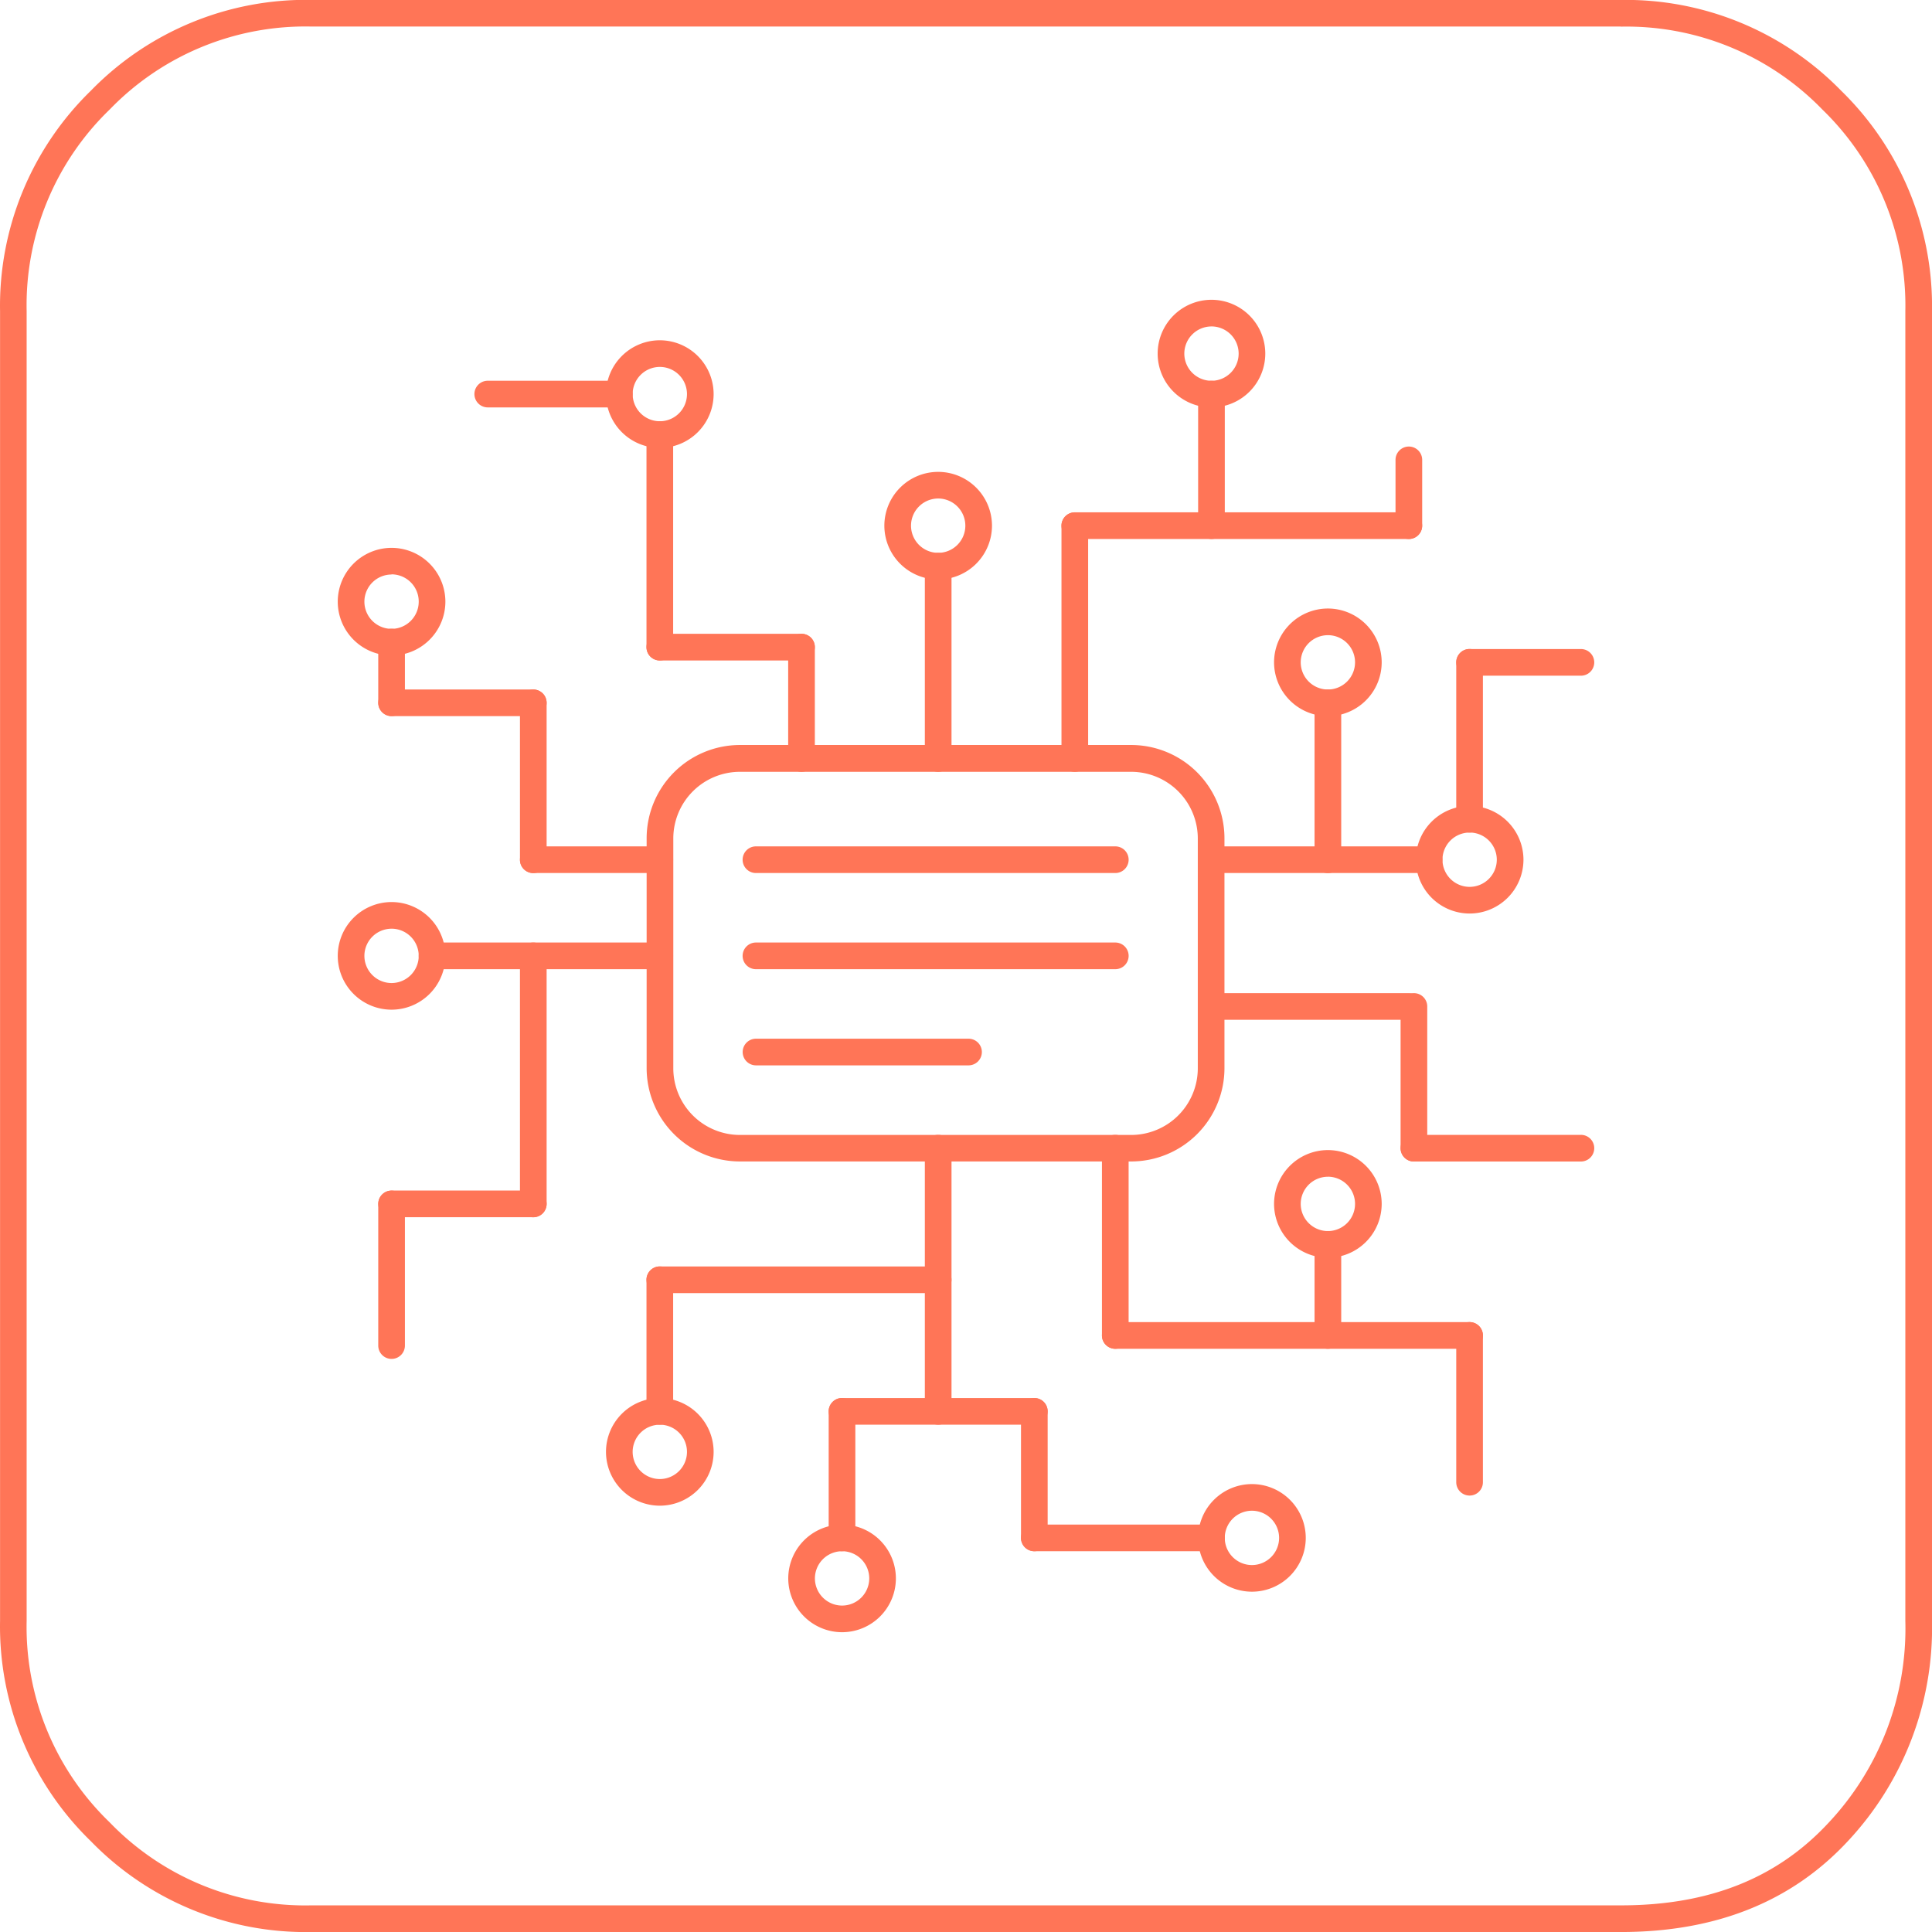 <svg xmlns="http://www.w3.org/2000/svg" width="100" height="100" viewBox="0 0 100 100">
    <g id="Group_1070" data-name="Group 1070" transform="translate(315 510)">
        <g id="Group_1018" data-name="Group 1018" transform="translate(-315 -510)">
            <g id="Group_1017" data-name="Group 1017">
                <g id="Group_1016" data-name="Group 1016">
                    <path id="Path_915" d="M-231.106-508.621a14.11 14.11 0 0 1 10.432 4.292 14.113 14.113 0 0 1 4.294 10.435v67.788a14.691 14.691 0 0 1-3.991 10.47c-2.665 2.864-6.177 4.257-10.736 4.257h-67.784a14.049 14.049 0 0 1-10.436-4.3 14.047 14.047 0 0 1-4.294-10.432v-67.788a14.076 14.076 0 0 1 4.3-10.434 14.074 14.074 0 0 1 10.433-4.293h67.784m0-1.379h-67.784a15.536 15.536 0 0 0-11.409 4.7 15.53 15.53 0 0 0-4.7 11.409v67.788a15.5 15.5 0 0 0 4.7 11.409 15.5 15.5 0 0 0 11.409 4.7h67.784q7.378 0 11.746-4.7A16.162 16.162 0 0 0-215-426.106v-67.788a15.573 15.573 0 0 0-4.7-11.409 15.573 15.573 0 0 0-11.409-4.7z" fill="#ff7557" data-name="Path 915" transform="translate(315 510)"/>
                </g>
            </g>
        </g>
        <g id="Group_1069" data-name="Group 1069" transform="translate(-297.518 -494.483)">
            <g id="Group_1019" data-name="Group 1019" transform="translate(15.993 23.053)">
                <path id="Path_916" d="M-192.844-376.6H-213.1a4.833 4.833 0 0 1-4.828-4.828v-11.9a4.833 4.833 0 0 1 4.828-4.828h20.252a4.833 4.833 0 0 1 4.828 4.828v11.9a4.833 4.833 0 0 1-4.824 4.828zm-20.256-20.168a3.452 3.452 0 0 0-3.448 3.448v11.9a3.452 3.452 0 0 0 3.448 3.448h20.252a3.452 3.452 0 0 0 3.448-3.448v-11.9a3.452 3.452 0 0 0-3.448-3.448z" fill="#ff7557" data-name="Path 916" transform="translate(217.923 398.147)"/>
            </g>
            <g id="Group_1020" data-name="Group 1020" transform="translate(20.957 28.292)">
                <path id="Path_917" d="M-184.238-381.575h-18.6a.689.689 0 0 1-.69-.69.69.69 0 0 1 .69-.69h18.6a.69.69 0 0 1 .69.69.69.69 0 0 1-.69.69z" fill="#ff7557" data-name="Path 917" transform="translate(203.527 382.954)"/>
            </g>
            <g id="Group_1021" data-name="Group 1021" transform="translate(20.957 33.269)">
                <path id="Path_918" d="M-184.238-367.141h-18.6a.689.689 0 0 1-.69-.69.69.69 0 0 1 .69-.69h18.6a.69.69 0 0 1 .69.69.69.69 0 0 1-.69.69z" fill="#ff7557" data-name="Path 918" transform="translate(203.527 368.52)"/>
            </g>
            <g id="Group_1022" data-name="Group 1022" transform="translate(20.957 38.247)">
                <path id="Path_919" d="M-191.835-352.706h-11a.69.69 0 0 1-.69-.69.689.689 0 0 1 .69-.69h11a.69.69 0 0 1 .69.69.69.69 0 0 1-.69.69z" fill="#ff7557" data-name="Path 919" transform="translate(203.527 354.085)"/>
            </g>
            <g id="Group_1023" data-name="Group 1023" transform="translate(30.388 13.098)">
                <path id="Path_920" d="M-175.488-415.682a.69.69 0 0 1-.69-.69v-9.955a.69.69 0 0 1 .69-.69.69.69 0 0 1 .69.69v9.955a.69.69 0 0 1-.69.69z" fill="#ff7557" data-name="Path 920" transform="translate(176.178 427.016)"/>
            </g>
            <g id="Group_1024" data-name="Group 1024" transform="translate(28.292 8.907)">
                <path id="Path_921" d="M-179.47-433.6a2.788 2.788 0 0 1-2.786-2.785 2.788 2.788 0 0 1 2.786-2.785 2.788 2.788 0 0 1 2.785 2.785 2.788 2.788 0 0 1-2.785 2.785zm0-4.191a1.408 1.408 0 0 0-1.406 1.406 1.408 1.408 0 0 0 1.406 1.406 1.407 1.407 0 0 0 1.406-1.406 1.407 1.407 0 0 0-1.406-1.406z" fill="#ff7557" data-name="Path 921" transform="translate(182.256 439.17)"/>
            </g>
            <g id="Group_1025" data-name="Group 1025" transform="translate(42.438)">
                <path id="Path_922" d="M-138.447-459.429a2.788 2.788 0 0 1-2.786-2.785 2.789 2.789 0 0 1 2.786-2.786 2.788 2.788 0 0 1 2.785 2.786 2.788 2.788 0 0 1-2.785 2.785zm0-4.191a1.408 1.408 0 0 0-1.406 1.406 1.408 1.408 0 0 0 1.406 1.406 1.407 1.407 0 0 0 1.406-1.406 1.408 1.408 0 0 0-1.406-1.407z" fill="#ff7557" data-name="Path 922" transform="translate(141.233 465)"/>
            </g>
            <g id="Group_1026" data-name="Group 1026" transform="translate(55.798 26.196)">
                <path id="Path_923" d="M-99.7-383.46a2.788 2.788 0 0 1-2.785-2.786 2.788 2.788 0 0 1 2.785-2.785 2.788 2.788 0 0 1 2.786 2.785 2.789 2.789 0 0 1-2.786 2.786zm0-4.191a1.407 1.407 0 0 0-1.406 1.406 1.408 1.408 0 0 0 1.406 1.405 1.408 1.408 0 0 0 1.406-1.406 1.408 1.408 0 0 0-1.406-1.406z" fill="#ff7557" data-name="Path 923" transform="translate(102.488 389.031)"/>
            </g>
            <g id="Group_1027" data-name="Group 1027" transform="translate(48.463 44.01)">
                <path id="Path_924" d="M-120.974-331.8a2.789 2.789 0 0 1-2.786-2.785 2.789 2.789 0 0 1 2.786-2.786 2.788 2.788 0 0 1 2.785 2.786 2.788 2.788 0 0 1-2.785 2.785zm0-4.191a1.408 1.408 0 0 0-1.406 1.406 1.408 1.408 0 0 0 1.406 1.406 1.407 1.407 0 0 0 1.406-1.406 1.408 1.408 0 0 0-1.406-1.408z" fill="#ff7557" data-name="Path 924" transform="translate(123.76 337.372)"/>
            </g>
            <g id="Group_1028" data-name="Group 1028" transform="translate(44.533 61.299)">
                <path id="Path_925" d="M-132.37-281.662a2.788 2.788 0 0 1-2.785-2.785 2.788 2.788 0 0 1 2.785-2.785 2.788 2.788 0 0 1 2.786 2.785 2.788 2.788 0 0 1-2.786 2.785zm0-4.191a1.407 1.407 0 0 0-1.406 1.406 1.408 1.408 0 0 0 1.406 1.406 1.408 1.408 0 0 0 1.406-1.406 1.408 1.408 0 0 0-1.406-1.406z" fill="#ff7557" data-name="Path 925" transform="translate(135.155 287.232)"/>
            </g>
            <g id="Group_1029" data-name="Group 1029" transform="translate(23.314 63.395)">
                <path id="Path_926" d="M-193.9-275.584a2.789 2.789 0 0 1-2.786-2.786 2.788 2.788 0 0 1 2.786-2.785 2.788 2.788 0 0 1 2.785 2.785 2.788 2.788 0 0 1-2.785 2.786zm0-4.191a1.408 1.408 0 0 0-1.406 1.406 1.408 1.408 0 0 0 1.406 1.406 1.408 1.408 0 0 0 1.406-1.406 1.407 1.407 0 0 0-1.406-1.407z" fill="#ff7557" data-name="Path 926" transform="translate(196.69 281.155)"/>
            </g>
            <g id="Group_1030" data-name="Group 1030" transform="translate(13.884 56.846)">
                <path id="Path_927" d="M-221.253-294.576a2.789 2.789 0 0 1-2.786-2.786 2.788 2.788 0 0 1 2.786-2.785 2.788 2.788 0 0 1 2.785 2.785 2.788 2.788 0 0 1-2.785 2.786zm0-4.191a1.408 1.408 0 0 0-1.406 1.406 1.408 1.408 0 0 0 1.406 1.406 1.408 1.408 0 0 0 1.406-1.406 1.407 1.407 0 0 0-1.406-1.407z" fill="#ff7557" data-name="Path 927" transform="translate(224.039 300.147)"/>
            </g>
            <g id="Group_1031" data-name="Group 1031" transform="translate(0 31.173)">
                <path id="Path_928" d="M-261.517-369.026a2.788 2.788 0 0 1-2.785-2.786 2.788 2.788 0 0 1 2.785-2.785 2.789 2.789 0 0 1 2.786 2.785 2.789 2.789 0 0 1-2.786 2.786zm0-4.191a1.407 1.407 0 0 0-1.406 1.406 1.408 1.408 0 0 0 1.406 1.406 1.408 1.408 0 0 0 1.406-1.406 1.408 1.408 0 0 0-1.406-1.407z" fill="#ff7557" data-name="Path 928" transform="translate(264.302 374.597)"/>
            </g>
            <g id="Group_1032" data-name="Group 1032" transform="translate(0 12.836)">
                <path id="Path_929" d="M-261.517-422.2a2.788 2.788 0 0 1-2.785-2.786 2.788 2.788 0 0 1 2.785-2.785 2.788 2.788 0 0 1 2.786 2.785 2.789 2.789 0 0 1-2.786 2.786zm0-4.191a1.407 1.407 0 0 0-1.406 1.406 1.408 1.408 0 0 0 1.406 1.406 1.408 1.408 0 0 0 1.406-1.406 1.408 1.408 0 0 0-1.406-1.415z" fill="#ff7557" data-name="Path 929" transform="translate(264.302 427.775)"/>
            </g>
            <g id="Group_1033" data-name="Group 1033" transform="translate(48.463 15.98)">
                <path id="Path_930" d="M-120.974-413.088a2.789 2.789 0 0 1-2.786-2.786 2.789 2.789 0 0 1 2.786-2.785 2.788 2.788 0 0 1 2.785 2.785 2.788 2.788 0 0 1-2.785 2.786zm0-4.191a1.408 1.408 0 0 0-1.406 1.406 1.408 1.408 0 0 0 1.406 1.406 1.408 1.408 0 0 0 1.406-1.406 1.407 1.407 0 0 0-1.406-1.407z" fill="#ff7557" data-name="Path 930" transform="translate(123.76 418.659)"/>
            </g>
            <g id="Group_1034" data-name="Group 1034" transform="translate(13.884 2.096)">
                <path id="Path_931" d="M-221.253-453.352a2.788 2.788 0 0 1-2.786-2.785 2.788 2.788 0 0 1 2.786-2.785 2.788 2.788 0 0 1 2.785 2.785 2.788 2.788 0 0 1-2.785 2.785zm0-4.191a1.408 1.408 0 0 0-1.406 1.406 1.408 1.408 0 0 0 1.406 1.406 1.407 1.407 0 0 0 1.406-1.406 1.407 1.407 0 0 0-1.406-1.406z" fill="#ff7557" data-name="Path 931" transform="translate(224.039 458.922)"/>
            </g>
            <g id="Group_1035" data-name="Group 1035" transform="translate(23.314 17.29)">
                <path id="Path_932" d="M-196-407.718a.69.69 0 0 1-.69-.69v-5.763a.69.69 0 0 1 .69-.69.689.689 0 0 1 .69.69v5.763a.69.69 0 0 1-.69.69z" fill="#ff7557" data-name="Path 932" transform="translate(196.69 414.86)"/>
            </g>
            <g id="Group_1036" data-name="Group 1036" transform="translate(15.98 17.29)">
                <path id="Path_933" d="M-209.937-413.481h-7.335a.69.69 0 0 1-.69-.69.689.689 0 0 1 .69-.69h7.335a.689.689 0 0 1 .69.69.69.69 0 0 1-.69.69z" fill="#ff7557" data-name="Path 933" transform="translate(217.961 414.86)"/>
            </g>
            <g id="Group_1037" data-name="Group 1037" transform="translate(15.98 6.287)">
                <path id="Path_934" d="M-217.271-434.386a.69.69 0 0 1-.69-.69v-11a.69.69 0 0 1 .69-.69.69.69 0 0 1 .69.69v11a.69.69 0 0 1-.69.69z" fill="#ff7557" data-name="Path 934" transform="translate(217.961 446.768)"/>
            </g>
            <g id="Group_1038" data-name="Group 1038" transform="translate(7.073 4.191)">
                <path id="Path_935" d="M-236.29-451.466h-6.81a.69.69 0 0 1-.69-.69.69.69 0 0 1 .69-.69h6.811a.69.69 0 0 1 .69.69.689.689 0 0 1-.691.69z" fill="#ff7557" data-name="Path 935" transform="translate(243.791 452.845)"/>
            </g>
            <g id="Group_1039" data-name="Group 1039" transform="translate(37.46 11.002)">
                <path id="Path_936" d="M-154.977-419.663a.69.69 0 0 1-.69-.69V-432.4a.69.69 0 0 1 .69-.69.689.689 0 0 1 .69.69v12.05a.69.69 0 0 1-.69.687z" fill="#ff7557" data-name="Path 936" transform="translate(155.667 433.093)"/>
            </g>
            <g id="Group_1040" data-name="Group 1040" transform="translate(37.46 11.002)">
                <path id="Path_937" d="M-137.688-431.714h-17.29a.69.69 0 0 1-.69-.69.69.69 0 0 1 .69-.69h17.29a.69.69 0 0 1 .69.69.69.69 0 0 1-.69.69z" fill="#ff7557" data-name="Path 937" transform="translate(155.667 433.093)"/>
            </g>
            <g id="Group_1041" data-name="Group 1041" transform="translate(44.533 28.292)">
                <path id="Path_938" d="M-123.2-381.575h-11.264a.689.689 0 0 1-.69-.69.69.69 0 0 1 .69-.69h11.264a.69.69 0 0 1 .69.69.69.69 0 0 1-.69.69z" fill="#ff7557" data-name="Path 938" transform="translate(135.155 382.954)"/>
            </g>
            <g id="Group_1042" data-name="Group 1042" transform="translate(57.893 18.075)">
                <path id="Path_939" d="M-95.721-403.082a.69.69 0 0 1-.69-.69v-8.121a.69.69 0 0 1 .69-.69.69.69 0 0 1 .69.69v8.121a.69.69 0 0 1-.69.69z" fill="#ff7557" data-name="Path 939" transform="translate(96.411 412.582)"/>
            </g>
            <g id="Group_1043" data-name="Group 1043" transform="translate(57.893 18.075)">
                <path id="Path_940" d="M-89.958-411.2h-5.763a.69.69 0 0 1-.69-.69.69.69 0 0 1 .69-.69h5.763a.69.69 0 0 1 .69.69.689.689 0 0 1-.69.69z" fill="#ff7557" data-name="Path 940" transform="translate(96.411 412.582)"/>
            </g>
            <g id="Group_1044" data-name="Group 1044" transform="translate(50.559 20.171)">
                <path id="Path_941" d="M-116.992-397a.689.689 0 0 1-.69-.69v-8.121a.69.69 0 0 1 .69-.69.69.69 0 0 1 .69.69v8.121a.69.69 0 0 1-.69.69z" fill="#ff7557" data-name="Path 941" transform="translate(117.682 406.504)"/>
            </g>
            <g id="Group_1045" data-name="Group 1045" transform="translate(54.75 7.597)">
                <path id="Path_942" d="M-104.837-438.184a.69.69 0 0 1-.69-.69v-3.406a.69.69 0 0 1 .69-.69.69.69 0 0 1 .69.69v3.406a.69.69 0 0 1-.69.69z" fill="#ff7557" data-name="Path 942" transform="translate(105.527 442.969)"/>
            </g>
            <g id="Group_1046" data-name="Group 1046" transform="translate(44.533 4.191)">
                <path id="Path_943" d="M-134.465-444.655a.69.69 0 0 1-.69-.69v-6.811a.69.69 0 0 1 .69-.69.69.69 0 0 1 .69.69v6.811a.69.69 0 0 1-.69.69z" fill="#ff7557" data-name="Path 943" transform="translate(135.155 452.845)"/>
            </g>
            <g id="Group_1047" data-name="Group 1047" transform="translate(44.533 35.889)">
                <path id="Path_944" d="M-124.249-359.543h-10.217a.69.69 0 0 1-.69-.69.689.689 0 0 1 .69-.69h10.217a.69.69 0 0 1 .69.69.69.69 0 0 1-.69.69z" fill="#ff7557" data-name="Path 944" transform="translate(135.155 360.922)"/>
            </g>
            <g id="Group_1048" data-name="Group 1048" transform="translate(55.012 35.889)">
                <path id="Path_945" d="M-104.077-352.208a.69.69 0 0 1-.69-.69v-7.335a.689.689 0 0 1 .69-.69.69.69 0 0 1 .69.69v7.335a.69.69 0 0 1-.69.69z" fill="#ff7557" data-name="Path 945" transform="translate(104.767 360.922)"/>
            </g>
            <g id="Group_1049" data-name="Group 1049" transform="translate(55.012 43.224)">
                <path id="Path_946" d="M-95.433-338.272h-8.644a.69.69 0 0 1-.69-.69.689.689 0 0 1 .69-.69h8.644a.689.689 0 0 1 .69.69.69.69 0 0 1-.69.69z" fill="#ff7557" data-name="Path 946" transform="translate(104.767 339.651)"/>
            </g>
            <g id="Group_1050" data-name="Group 1050" transform="translate(39.556 43.224)">
                <path id="Path_947" d="M-148.9-328.579a.69.69 0 0 1-.69-.69v-9.693a.689.689 0 0 1 .69-.69.69.69 0 0 1 .69.69v9.693a.69.69 0 0 1-.69.69z" fill="#ff7557" data-name="Path 947" transform="translate(149.589 339.651)"/>
            </g>
            <g id="Group_1051" data-name="Group 1051" transform="translate(39.556 52.917)">
                <path id="Path_948" d="M-130.562-310.163H-148.9a.69.69 0 0 1-.69-.69.689.689 0 0 1 .69-.69h18.337a.689.689 0 0 1 .69.69.69.69 0 0 1-.689.69z" fill="#ff7557" data-name="Path 948" transform="translate(149.589 311.542)"/>
            </g>
            <g id="Group_1052" data-name="Group 1052" transform="translate(50.559 48.201)">
                <path id="Path_949" d="M-116.992-319.122a.69.69 0 0 1-.69-.69v-4.716a.689.689 0 0 1 .69-.69.69.69 0 0 1 .69.69v4.716a.69.69 0 0 1-.69.69z" fill="#ff7557" data-name="Path 949" transform="translate(117.682 325.217)"/>
            </g>
            <g id="Group_1053" data-name="Group 1053" transform="translate(57.893 52.917)">
                <path id="Path_950" d="M-95.721-302.566a.69.69 0 0 1-.69-.69v-7.6a.69.69 0 0 1 .69-.69.689.689 0 0 1 .69.69v7.6a.689.689 0 0 1-.69.69z" fill="#ff7557" data-name="Path 950" transform="translate(96.411 311.542)"/>
            </g>
            <g id="Group_1054" data-name="Group 1054" transform="translate(30.388 43.224)">
                <path id="Path_951" d="M-175.488-324.65a.69.69 0 0 1-.69-.69v-13.622a.689.689 0 0 1 .69-.69.69.69 0 0 1 .69.69v13.622a.69.69 0 0 1-.69.69z" fill="#ff7557" data-name="Path 951" transform="translate(176.178 339.651)"/>
            </g>
            <g id="Group_1055" data-name="Group 1055" transform="translate(25.41 56.846)">
                <path id="Path_952" d="M-179.968-298.768h-9.954a.69.69 0 0 1-.69-.69.689.689 0 0 1 .69-.69h9.954a.69.69 0 0 1 .69.69.69.69 0 0 1-.69.69z" fill="#ff7557" data-name="Path 952" transform="translate(190.612 300.147)"/>
            </g>
            <g id="Group_1056" data-name="Group 1056" transform="translate(35.365 56.846)">
                <path id="Path_953" d="M-161.054-292.219a.69.69 0 0 1-.69-.69v-6.549a.689.689 0 0 1 .69-.69.69.69 0 0 1 .69.69v6.549a.69.69 0 0 1-.69.69z" fill="#ff7557" data-name="Path 953" transform="translate(161.744 300.147)"/>
            </g>
            <g id="Group_1057" data-name="Group 1057" transform="translate(25.41 56.846)">
                <path id="Path_954" d="M-189.922-292.219a.69.69 0 0 1-.69-.69v-6.549a.689.689 0 0 1 .69-.69.69.69 0 0 1 .69.69v6.549a.69.69 0 0 1-.69.69z" fill="#ff7557" data-name="Path 954" transform="translate(190.612 300.147)"/>
            </g>
            <g id="Group_1058" data-name="Group 1058" transform="translate(35.365 63.395)">
                <path id="Path_955" d="M-151.886-279.776h-9.169a.69.69 0 0 1-.69-.69.689.689 0 0 1 .69-.69h9.169a.689.689 0 0 1 .69.69.69.69 0 0 1-.69.69z" fill="#ff7557" data-name="Path 955" transform="translate(161.744 281.155)"/>
            </g>
            <g id="Group_1059" data-name="Group 1059" transform="translate(15.98 50.035)">
                <path id="Path_956" d="M-202.863-318.52h-14.408a.69.69 0 0 1-.69-.69.689.689 0 0 1 .69-.69h14.408a.69.69 0 0 1 .69.69.69.69 0 0 1-.69.69z" fill="#ff7557" data-name="Path 956" transform="translate(217.961 319.899)"/>
            </g>
            <g id="Group_1060" data-name="Group 1060" transform="translate(15.98 50.035)">
                <path id="Path_957" d="M-217.271-311.709a.69.69 0 0 1-.69-.69v-6.811a.689.689 0 0 1 .69-.69.69.69 0 0 1 .69.69v6.811a.69.69 0 0 1-.69.69z" fill="#ff7557" data-name="Path 957" transform="translate(217.961 319.899)"/>
            </g>
            <g id="Group_1061" data-name="Group 1061" transform="translate(4.191 33.269)">
                <path id="Path_958" d="M-239.669-367.141h-11.788a.689.689 0 0 1-.69-.69.69.69 0 0 1 .69-.69h11.788a.69.69 0 0 1 .69.69.69.69 0 0 1-.69.69z" fill="#ff7557" data-name="Path 958" transform="translate(252.147 368.52)"/>
            </g>
            <g id="Group_1062" data-name="Group 1062" transform="translate(9.431 33.269)">
                <path id="Path_959" d="M-236.263-354.3a.69.69 0 0 1-.69-.69v-12.84a.69.69 0 0 1 .69-.69.69.69 0 0 1 .69.69v12.837a.69.69 0 0 1-.69.693z" fill="#ff7557" data-name="Path 959" transform="translate(236.953 368.52)"/>
            </g>
            <g id="Group_1063" data-name="Group 1063" transform="translate(2.096 46.106)">
                <path id="Path_960" d="M-250.2-329.915h-7.335a.69.69 0 0 1-.69-.69.69.69 0 0 1 .69-.69h7.335a.69.69 0 0 1 .69.69.69.69 0 0 1-.69.69z" fill="#ff7557" data-name="Path 960" transform="translate(258.225 331.294)"/>
            </g>
            <g id="Group_1064" data-name="Group 1064" transform="translate(2.096 46.106)">
                <path id="Path_961" d="M-257.535-322.58a.69.69 0 0 1-.69-.69v-7.33a.69.69 0 0 1 .69-.69.689.689 0 0 1 .69.69v7.335a.69.69 0 0 1-.69.685z" fill="#ff7557" data-name="Path 961" transform="translate(258.225 331.294)"/>
            </g>
            <g id="Group_1065" data-name="Group 1065" transform="translate(9.431 28.292)">
                <path id="Path_962" d="M-229.714-381.575h-6.549a.689.689 0 0 1-.69-.69.69.69 0 0 1 .69-.69h6.549a.69.69 0 0 1 .69.69.69.69 0 0 1-.69.69z" fill="#ff7557" data-name="Path 962" transform="translate(236.953 382.954)"/>
            </g>
            <g id="Group_1066" data-name="Group 1066" transform="translate(9.431 20.171)">
                <path id="Path_963" d="M-236.263-397a.689.689 0 0 1-.69-.69v-8.121a.69.69 0 0 1 .69-.69.69.69 0 0 1 .69.69v8.121a.69.69 0 0 1-.69.69z" fill="#ff7557" data-name="Path 963" transform="translate(236.953 406.504)"/>
            </g>
            <g id="Group_1067" data-name="Group 1067" transform="translate(2.096 20.171)">
                <path id="Path_964" d="M-250.2-405.125h-7.335a.69.69 0 0 1-.69-.69.69.69 0 0 1 .69-.69h7.335a.69.69 0 0 1 .69.69.69.69 0 0 1-.69.69z" fill="#ff7557" data-name="Path 964" transform="translate(258.225 406.504)"/>
            </g>
            <g id="Group_1068" data-name="Group 1068" transform="translate(2.096 17.028)">
                <path id="Path_965" d="M-257.535-411.1a.69.69 0 0 1-.69-.69v-3.143a.69.69 0 0 1 .69-.69.689.689 0 0 1 .69.69v3.143a.689.689 0 0 1-.69.69z" fill="#ff7557" data-name="Path 965" transform="translate(258.225 415.62)"/>
            </g>
        </g>
    </g>
</svg>

